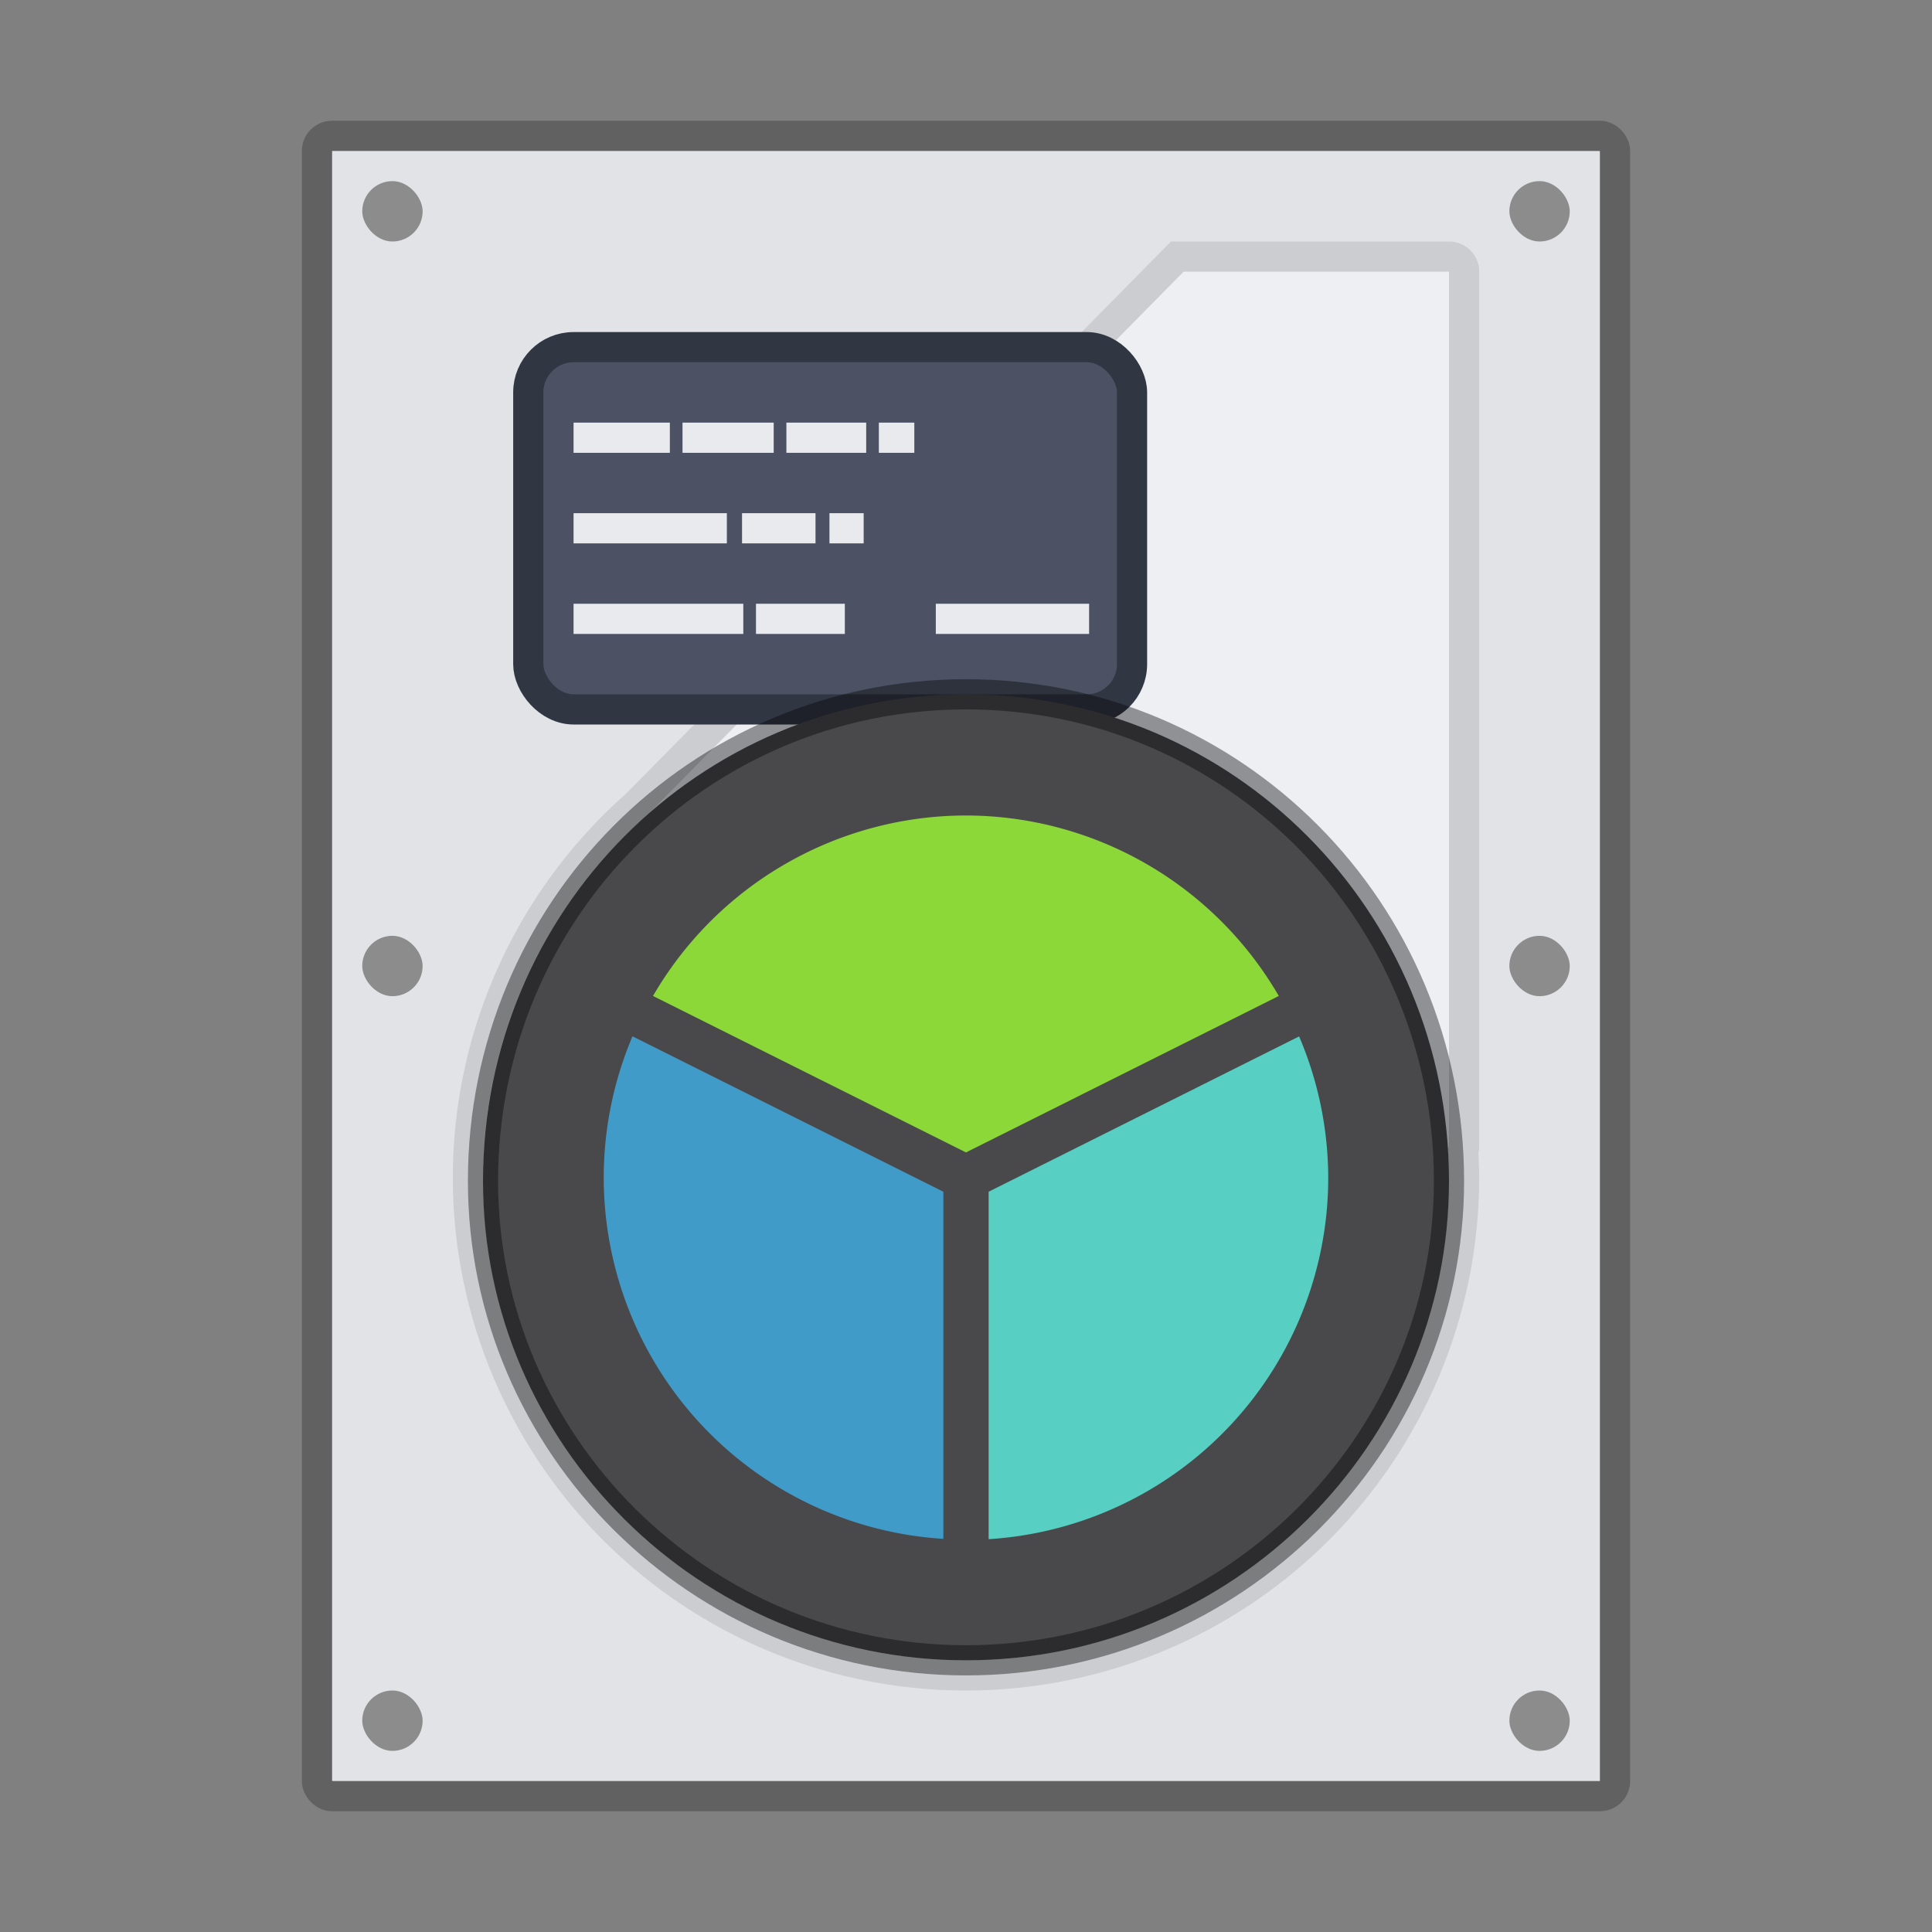 <svg width="64" height="64" version="1.1" xmlns="http://www.w3.org/2000/svg">
 <rect width="100%" height="100%" fill="#808080" stroke="none"/>
 <g transform="translate(161,38.64)">
  <path d="m-150-33.64v54h42v-54z" fill="#e1e3e7"/>
  <rect x="-150.5" y="-34.14" width="43" height="55" rx=".5" ry=".5" fill="none" stroke="#000" stroke-opacity=".24"/>
  <g fill="#8c8c8c">
   <rect x="-149" y="-32.64" width="2" height="2" rx="1" ry="1"/>
   <rect x="-111" y="-32.64" width="2" height="2" rx="1" ry="1"/>
   <rect x="-111" y="17.36" width="2" height="2" rx="1" ry="1"/>
   <rect x="-149" y="17.36" width="2" height="2" rx="1" ry="1"/>
   <rect x="-149" y="-7.64" width="2" height="2" rx="1" ry="1"/>
   <rect x="-111" y="-7.64" width="2" height="2" rx="1" ry="1"/>
  </g>
  <path d="m-122-30.14-17.934 18.17a16.5 16.5 0 0 0-5.566 12.33 16.5 16.5 0 0 0 16.5 16.5 16.5 16.5 0 0 0 16.5-16.5 16.5 16.5 0 0 0-0.03-0.852 0.492 0.492 0 0 0 0.03-0.148v-29c0-0.277-0.223-0.5-0.5-0.5z" fill="#edeff3" stroke="#cbcdd1"/>
  <circle cx="-129" cy=".36" r="6.5" fill="#e1e3e7" stroke="#cfd1d5"/>
  <rect x="-143.5" y="-27.14" width="20" height="12" rx="1.5" ry="1.5" fill="#4c5263" stroke="#313643"/>
  <path d="m-142-24.64v1h3.19v-1zm3.609 0v1h3.021v-1zm3.441 0v1h2.644v-1zm3.063 0v1h1.175v-1zm-10.113 3v1h5.078v-1zm5.581 0v1h2.434v-1zm2.896 0v1h1.133v-1zm-8.477 3v1h5.623v-1zm6.043 0v1h2.943v-1zm5.957 0v1h5.078v-1z" fill="#e9eaee"/>
 </g>
 <path d="m48 39.122c0 8.715-7.163 15.878-16 15.878s-16-7.163-16-15.878c0-8.958 7.163-16.122 16-16.122s16 7.164 16 16.122" fill="#49494c" fill-rule="evenodd" stroke="#000" stroke-opacity=".392"/>
 <g transform="matrix(1.5 0 0 1.5 65.478 -27.376)" stroke-width=".667">
  <path d="m-22.319 36.26a8 8 0 0 0-6.912 3.986l6.912 3.455 6.908-3.455a8 8 0 0 0-6.908-3.986z" fill="#8cd839"/>
  <path d="m-29.684 41.137a8 8 0 0 0-0.635 3.123 8 8 0 0 0 7.5 7.975v-7.666z" fill="#419bc8"/>
  <path d="m-14.962 41.139-6.857 3.43v7.673a8 8 0 0 0 7.5-7.982 8 8 0 0 0-0.643-3.121z" fill="#57cfc2"/>
 </g>
</svg>
